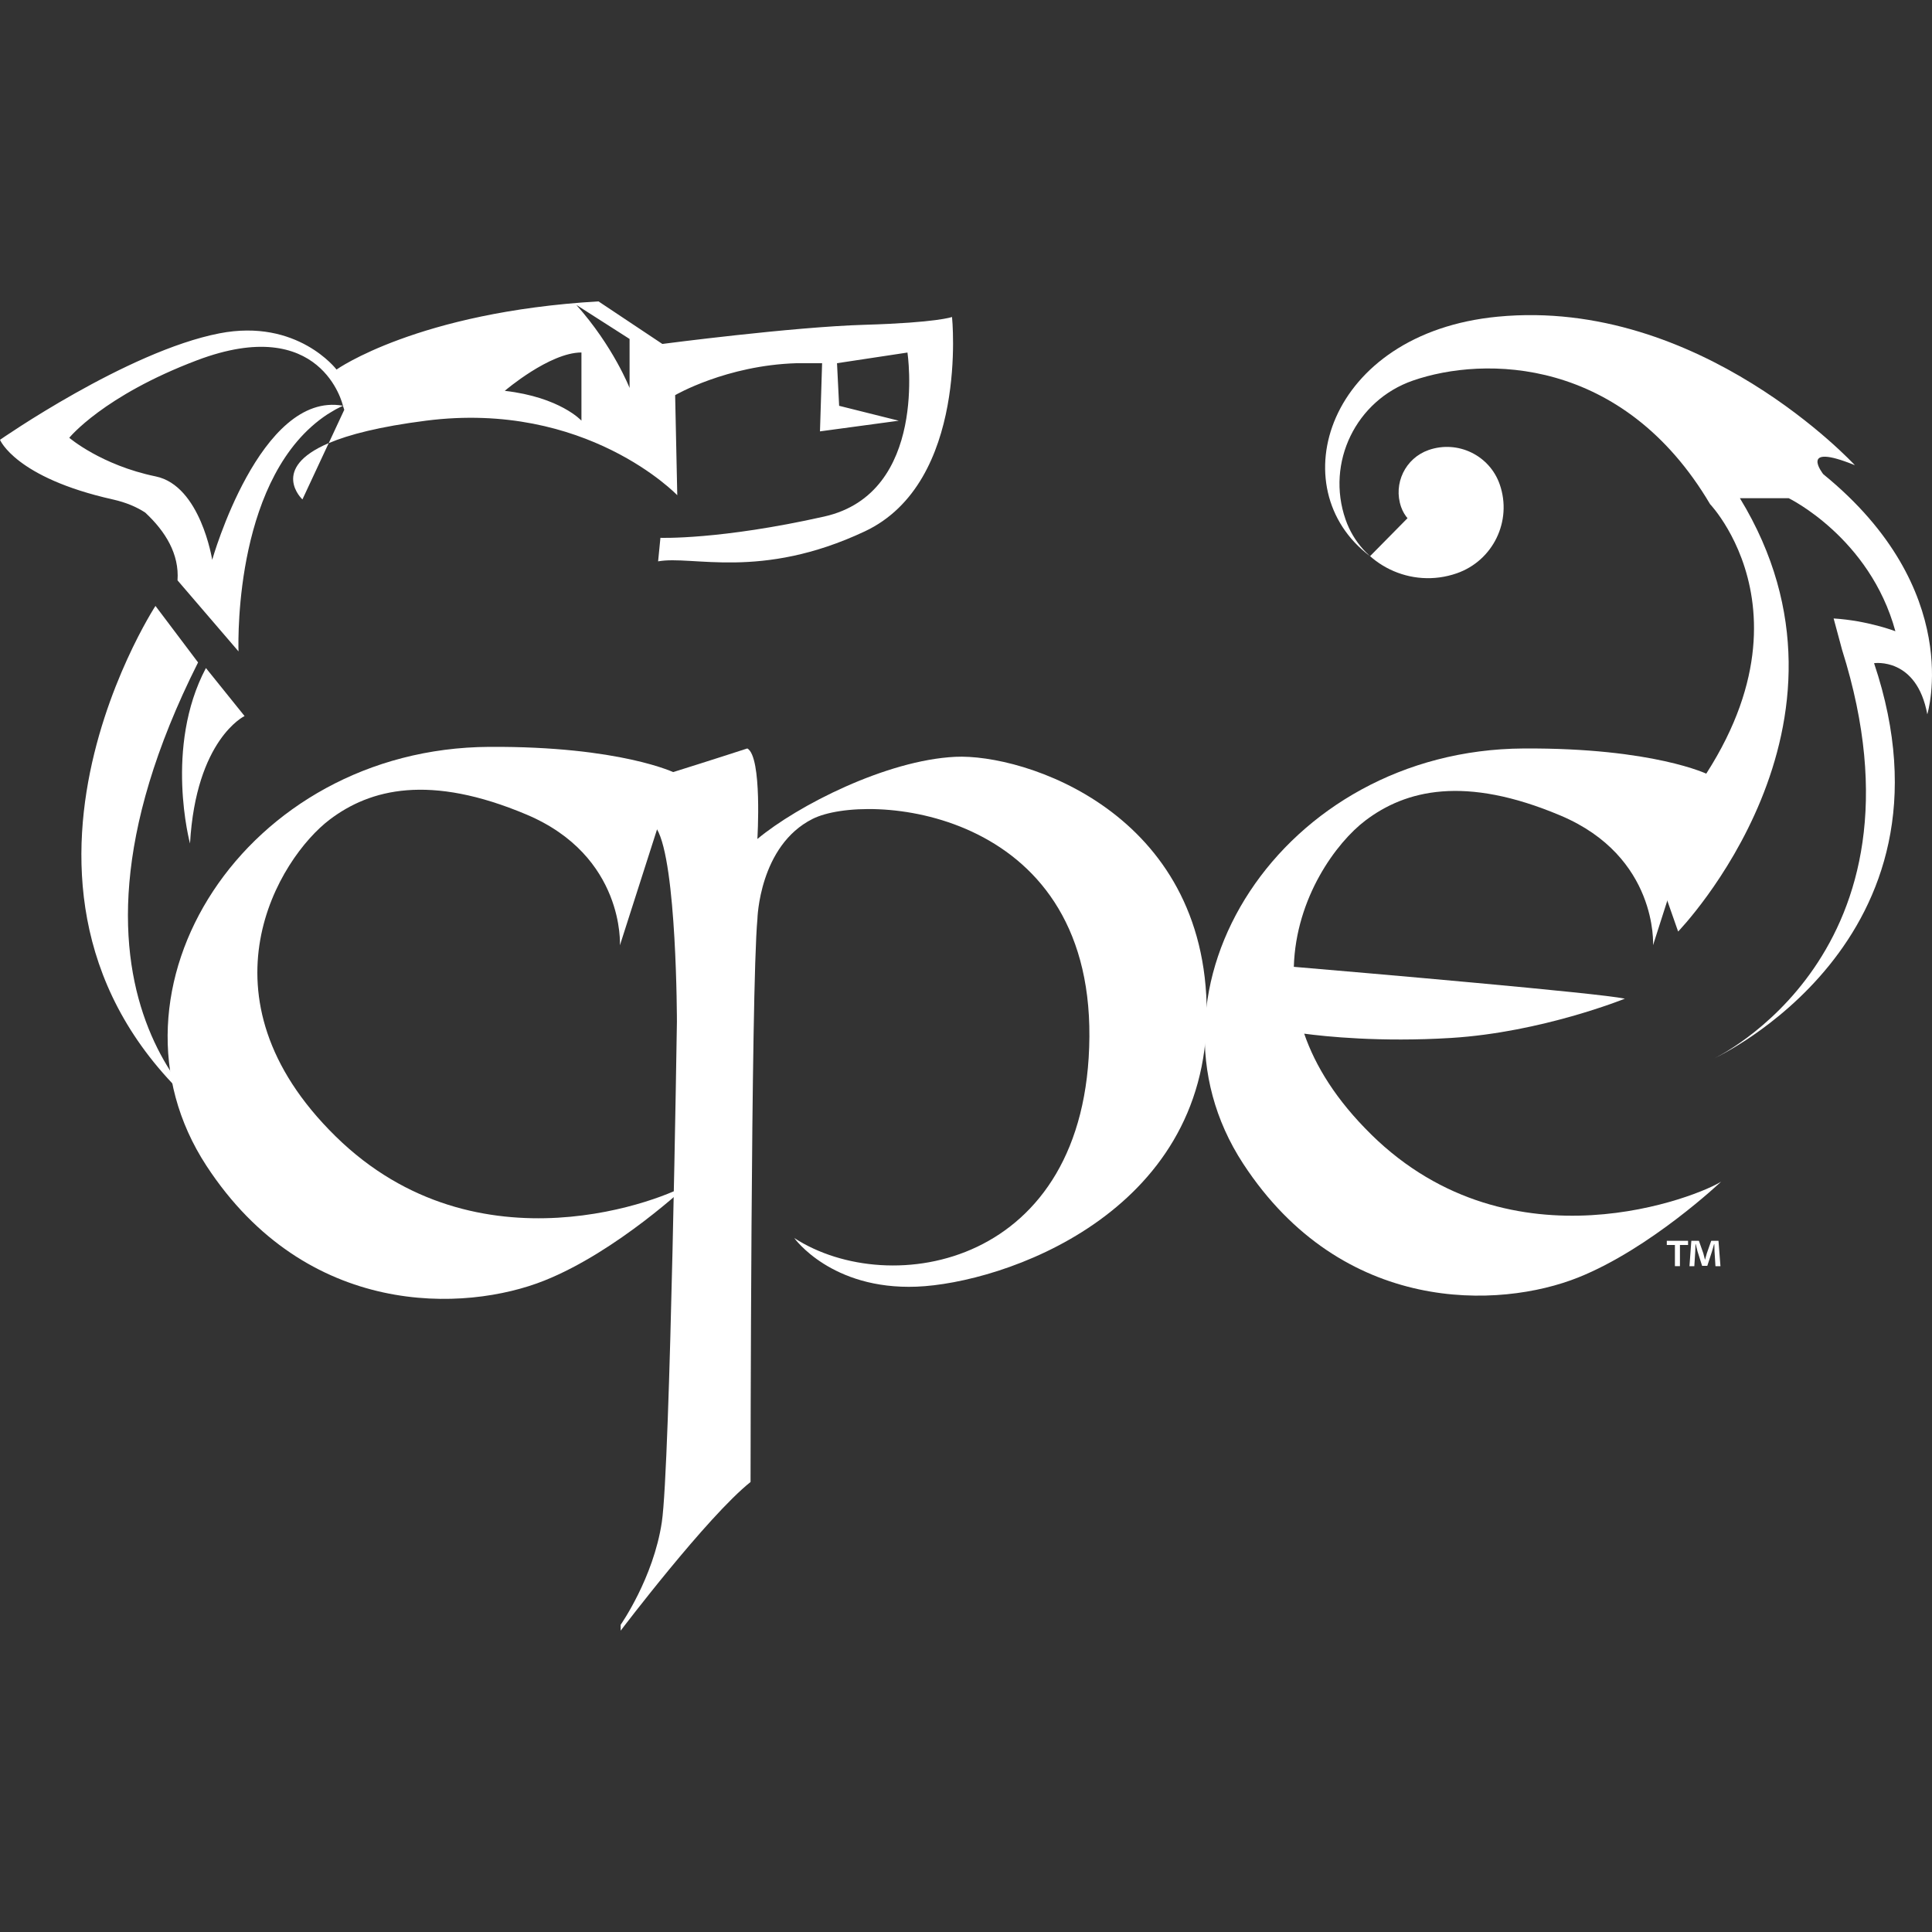 <?xml version="1.0" encoding="UTF-8"?>
<svg width="600" height="600" data-name="Layer 2" version="1.1" viewBox="0 0 600 600" xmlns="http://www.w3.org/2000/svg">
 <rect x="0" y="0" width="600" height="600" fill="#333333" stroke="none"/>
 <defs>
  <style>.cls-1 { fill: #fff; }</style>
 </defs>
 <g transform="translate(.001 93.595)" data-name="Layer 1">
  <g>
   <path class="cls-1" d="m48.28 94.58s-64.82 99.21 23.15 164.03c0 0-64.16-38.66-9.92-146.48z"/>
   <path class="cls-1" d="m93.92 61.51 8.16-17.49c-18.5 7.89-8.16 17.49-8.16 17.49"/>
   <path class="cls-1" d="m74.06 108.7c0 0.28 0.01 0.43 0.01 0.43 0-0.14 0-0.29-0.01-0.43"/>
   <path class="cls-1" d="m209.66 146.46-17.14 53.52s1.58-27.69-28.99-40.6c-30.04-12.68-48.56-8-61.17 1.58-15.63 11.87-42.42 54.83 1.85 98.33 44.29 43.53 103.34 18.98 109.67 14.76 0 0-22.17 21.01-44.82 30.05-24.52 9.8-73.84 11.92-104.94-35.64-35.66-54.54 11.94-129.68 87.84-130.11 40.84-0.23 57.7 8.1 57.7 8.1"/>
   <path class="cls-1" d="m425.83 258.71c-10.8-10.61-17.32-21.19-20.8-31.29 6.51 0.87 23.62 2.68 45.58 1.33 28.22-1.74 54.01-12.2 54.01-12.2-8.23-1.76-80.42-7.99-102.81-9.89 0.62-21.53 13.24-38.62 22.19-45.41 12.5-9.49 30.86-14.14 60.63-1.57 30.31 12.79 28.74 40.25 28.74 40.25l16.99-53.05s-16.71-8.26-57.19-8.03c-75.24 0.42-122.43 74.91-87.08 128.97 30.83 47.14 79.72 45.04 104.03 35.32 22.46-8.97 44.42-29.79 44.42-29.79-6.27 4.18-64.8 28.51-108.71-14.63"/>
   <path class="cls-1" d="m192.76 412.81s26.84-35.41 40.33-46.16c0 0 0.09-153.47 2.13-174.81 0 0 0.52-22.81 17.18-31.14 16.67-8.33 86.45-3.65 85.92 67.7-0.52 71.34-61.97 81.76-91.65 62.49 0 0 11.46 16.14 38.01 15.1 26.56-1.04 90.09-22.39 90.09-84.88s-56.76-80.71-78.11-79.67-48.95 15.1-61.45 25.52c0 0 1.56-25.52-3.12-28.12 0 0-46.35 15.1-50.51 15.1v3.65s14.17-7.46 22.39 6.24c6.25 10.42 6.25 59.89 6.25 59.89s-2.08 138.06-4.69 155.42c-2.6 17.36-12.78 31.85-12.78 31.85v1.82z"/>
   <path class="cls-1" d="m59.01 168.36s-8.08-29.93 4.94-54.49l12 14.91s-15.07 7.15-16.94 39.58"/>
   <path class="cls-1" d="m442.17 62.23c-1.03-2.97 0.54-6.21 3.51-7.24 3.71-1.29 7.76 0.68 9.05 4.38 1.61 4.64-0.84 9.7-5.48 11.31-5.8 2.01-12.12-1.06-14.13-6.85-2.51-7.24 1.32-15.15 8.56-17.67 9.05-3.14 18.94 1.65 22.08 10.7 3.93 11.32-2.06 23.68-13.38 27.6-14.15 4.91-29.6-2.58-34.51-16.73-6.14-17.68 3.23-36.99 20.91-43.13 22.1-7.67 65.19-7.49 92.3 38.37 0 0 41.01 42.83-19.18 106.32l9.26 26.41s62.17-64.12 19.18-134.58h15.15s25.2 12.22 33.14 41.32c0 0-8.6-3.31-19.18-3.97l2.64 9.8c29.76 94.37-39.84 126.88-39.84 126.88s78.86-36.14 49.76-122.79c0 0 13.23-1.98 16.53 15.87 0 0 11.9-38.58-32.3-74.56 0 0-8.05-10.07 9.81-2.79 0 0-48.01-52.17-110.9-46.13-53.05 5.09-67.68 53.37-39.67 74.38l16.68-16.91z"/>
   <path class="cls-1" d="m195.52 26.89s-5.03-12.9-16.54-25.8l16.54 10.58v15.21zm-14.95 10.15s-6.61-7.28-23.81-9.26c0 0 13.89-11.91 23.81-11.91zm115.08-32.19s-4.63 1.76-27.12 2.42-62.83 5.95-62.83 5.95l-19.84-13.22c-56.22 3.31-81.35 21.17-81.35 21.17s-12.11-15.97-36.38-11.24c-28.69 5.58-68.13 33.06-68.13 33.06s4.76 11.75 35.04 18.52c4.14 0.93 7.43 2.36 10.06 4.08 6.35 5.91 10.6 12.94 10.03 21.05l18.94 22.06c-0.14-5.14-0.76-54.9 27.58-73.6 0.45-0.28 0.91-0.56 1.37-0.83 0.4-0.24 0.79-0.49 1.2-0.71 0.74-0.41 1.52-0.77 2.29-1.15-25.78-4.64-40.61 47.86-40.61 47.86s-3.61-23.03-17.54-25.91c-16.98-3.51-26.85-12-26.85-12s10.55-13.05 39.68-24.07c38.62-14.61 45.23 13.74 45.31 14.1 0.44-0.21 0.86-0.44 1.31-0.64-0.45 0.21-0.87 0.44-1.31 0.66 0.15 0.45 0.29 0.86 0.41 1.26l-4.83 10.36c6.26-2.67 15.82-5.14 30.2-6.98 49.83-6.38 78.05 23.15 78.05 23.15l-0.66-31.08s15.87-9.26 37.7-9.92h7.94l-0.66 21.17 24.47-3.31-18.52-4.63-0.66-13.23 21.88-3.31s6.56 43.65-25.85 50.93-50.87 6.61-50.87 6.61l-0.72 7.31c10.58-1.95 31.75 5.92 64.16-9.3 32.41-15.21 27.12-66.58 27.12-66.58"/>
   <path class="cls-1" d="m524.24 291.75v1.3h-2.52v6.57h-1.56v-6.57h-2.52v-1.3zm8.51 7.88-0.29-4.63c-0.03-0.61-0.03-1.36-0.06-2.2h-0.09c-0.2 0.7-0.43 1.62-0.67 2.35l-1.42 4.37h-1.62l-1.42-4.49c-0.14-0.61-0.38-1.54-0.55-2.23h-0.09c0 0.72-0.03 1.48-0.06 2.2l-0.29 4.63h-1.51l0.58-7.88h2.35l1.36 3.85c0.17 0.61 0.32 1.19 0.52 2h0.03c0.2-0.72 0.38-1.39 0.55-1.97l1.36-3.88h2.26l0.61 7.88h-1.56z"/>
  </g>
 </g>
</svg>
